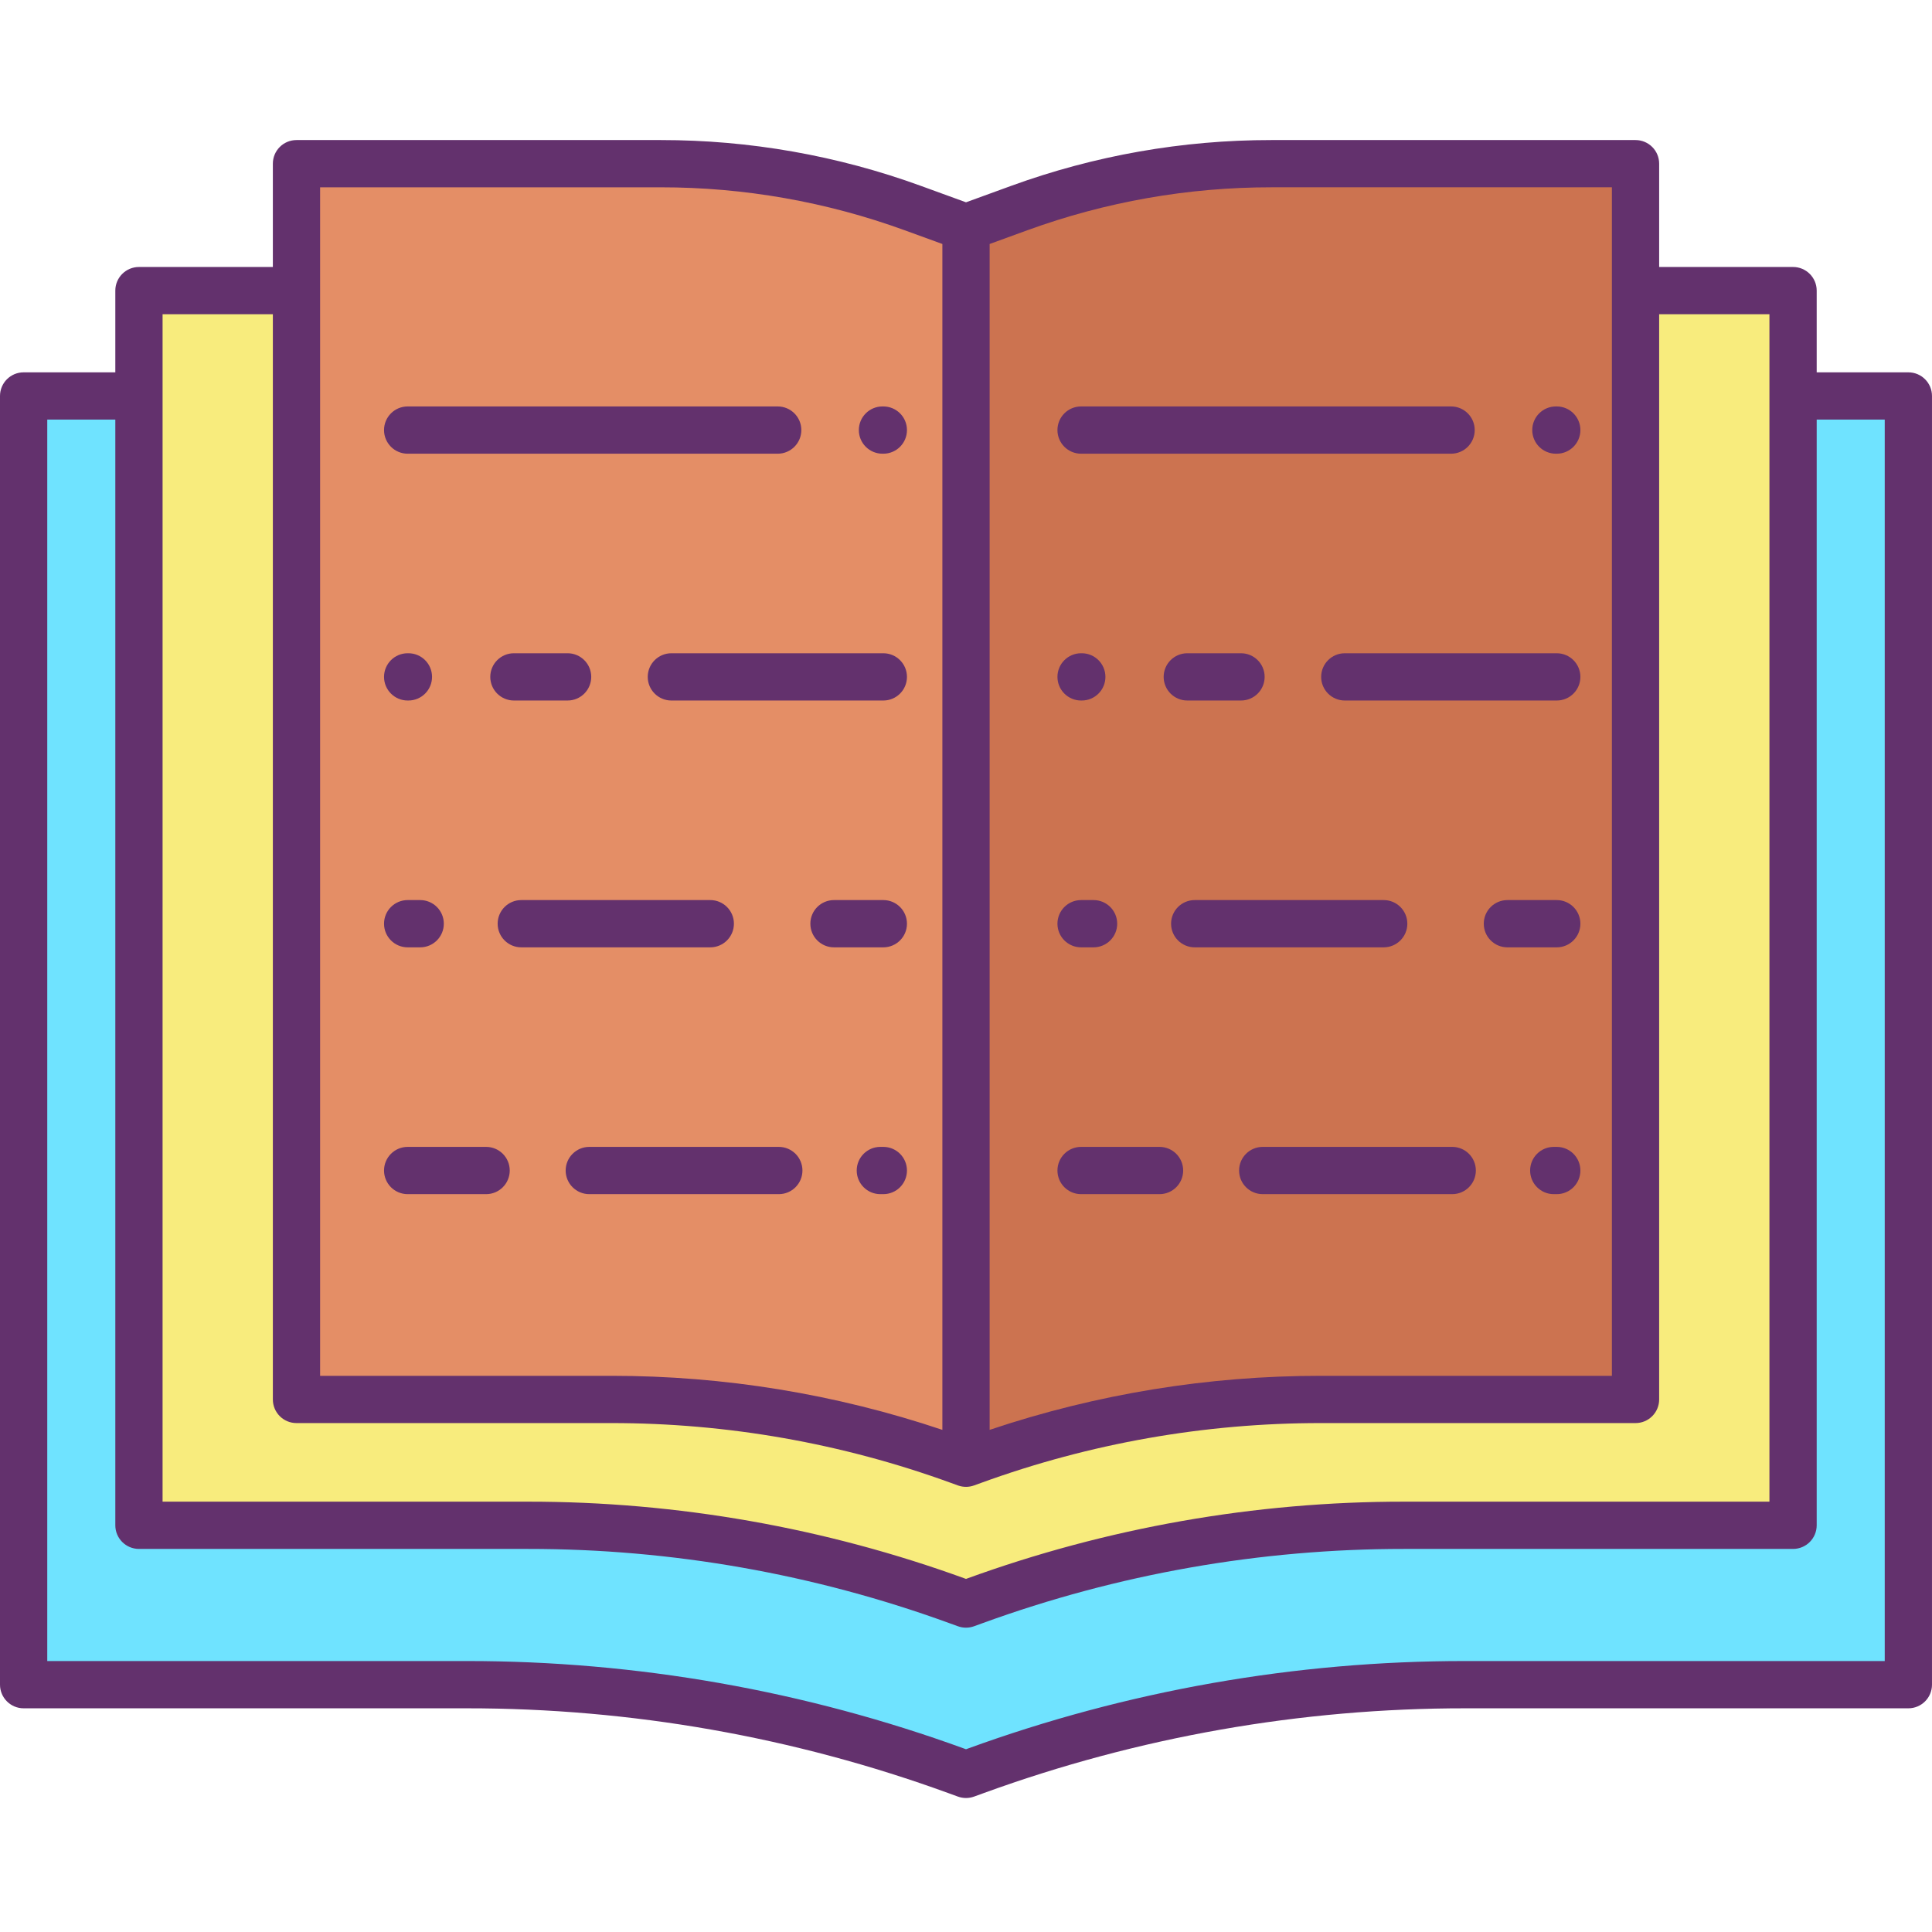 <svg height="490pt" viewBox="0 -35 490.56 490" width="490pt" xmlns="http://www.w3.org/2000/svg"><path d="m484.559 65.262v327.219h-112.527c-42.395 0-84.461 7.406-124.301 21.891l-2.449.891-2.453-.891c-39.84-14.484-81.906-21.891-124.297-21.891h-112.531v-327.219h29.281v286.75h98.758c37.207 0 74.125 6.504 109.09 19.219l2.152.781 2.148-.781c34.965-12.715 71.887-19.219 109.09-19.219h98.762v-286.75zm0 0" fill="#6fe3ff"/><path d="m455.281 65.262v286.75h-98.762c-37.203 0-74.125 6.504-109.09 19.219l-2.148.781-2.152-.781c-34.965-12.715-71.883-19.219-109.09-19.219h-98.758v-313.5h40v281.547h79.949c30.117.004 60.004 5.27 88.309 15.562l1.539.559.203.07 1.738-.629c28.305-10.293 58.191-15.559 88.309-15.562h79.953v-281.547h40zm0 0" fill="#f8ec7d"/><path d="m415.281 65.262v254.797h-79.953c-30.117.004-60.004 5.27-88.309 15.562l-1.738.629-.203-.07.203-.559v-313.152l13.539-4.93c20.496-7.449 42.141-11.258 63.949-11.258h92.512zm0 0" fill="#cc7350"/><path d="m245.281 25.051v310.57l-.203.559-1.539-.559c-28.305-10.293-58.191-15.559-88.309-15.562h-79.949v-313.777h92.508c21.812 0 43.453 3.809 63.949 11.258l13.543 4.93zm0 0" fill="#e48e66"/><g fill="#63316d"><path d="m484.559 59.262h-23.277v-20.75c0-3.316-2.688-6-6-6h-34v-26.23c0-3.316-2.688-6-6-6h-92.512c-22.508-.012-44.848 3.922-66 11.621l-11.488 4.184-11.492-4.184c-21.152-7.699-43.488-11.633-66-11.621h-92.508c-3.316 0-6 2.684-6 6v26.23h-34c-3.316 0-6 2.684-6 6v20.75h-23.281c-3.312 0-6 2.684-6 6v327.219c0 3.312 2.688 6 6 6h112.531c41.695-.02 83.07 7.266 122.25 21.527l2.449.891c1.324.48 2.773.48 4.098 0l2.453-.891c39.18-14.262 80.555-21.547 122.25-21.527h112.527c3.316 0 6-2.688 6-6v-327.219c0-3.316-2.684-6-6-6zm-223.688-36.082c19.836-7.223 40.789-10.91 61.898-10.902h86.512v301.781h-73.953c-28.574-.012-56.961 4.621-84.047 13.723v-301.109zm-179.59-10.898h86.508c21.113-.012 42.062 3.676 61.902 10.898l9.59 3.492v301.109c-27.09-9.102-55.477-13.734-84.051-13.723h-73.949zm-40 32.23h28v275.547c0 3.316 2.684 6 6 6h79.949c29.418-.012 58.613 5.133 86.258 15.203l1.816.656c1.301.453 2.719.445 4.016-.023l1.75-.633c27.645-10.07 56.84-15.215 86.258-15.203h79.953c3.312 0 6-2.684 6-6v-275.547h28v301.5h-92.762c-37.906-.02-75.523 6.605-111.141 19.578l-.098.039-.102-.039c-35.617-12.973-73.234-19.598-111.141-19.578h-92.758zm437.277 341.969h-106.527c-43.094-.023-85.859 7.508-126.352 22.25l-.398.145-.402-.145c-40.492-14.742-83.254-22.273-126.348-22.25h-106.531v-315.219h17.281v280.75c0 3.312 2.684 6 6 6h98.758c36.508-.02 72.738 6.363 107.039 18.859l2.152.777c1.32.48 2.77.48 4.094 0l2.152-.781c34.305-12.492 70.535-18.875 107.043-18.855h98.762c3.312 0 6-2.688 6-6v-280.75h17.277zm0 0"/><path d="m395.059 79.922h.223c3.312 0 6-2.688 6-6 0-3.316-2.688-6-6-6h-.223c-3.312 0-6 2.684-6 6 0 3.312 2.688 6 6 6zm0 0"/><path d="m274.5 79.922h93.949c3.316 0 6-2.688 6-6 0-3.316-2.684-6-6-6h-93.949c-3.312 0-6 2.684-6 6 0 3.312 2.688 6 6 6zm0 0"/><path d="m395.281 130.59h-53.82c-3.316 0-6 2.688-6 6s2.684 6 6 6h53.82c3.312 0 6-2.688 6-6s-2.688-6-6-6zm0 0"/><path d="m315.109 142.59c3.312 0 6-2.688 6-6s-2.688-6-6-6h-13.641c-3.312 0-6 2.688-6 6s2.688 6 6 6zm0 0"/><path d="m274.5 142.59h.18c3.312 0 6-2.688 6-6s-2.688-6-6-6h-.18c-3.312 0-6 2.688-6 6s2.688 6 6 6zm0 0"/><path d="m395.281 193.262h-12.531c-3.312 0-6 2.684-6 6 0 3.312 2.688 6 6 6h12.531c3.312 0 6-2.688 6-6 0-3.316-2.688-6-6-6zm0 0"/><path d="m303.352 205.262h47.988c3.312 0 6-2.688 6-6 0-3.316-2.688-6-6-6h-47.988c-3.316 0-6 2.684-6 6 0 3.312 2.684 6 6 6zm0 0"/><path d="m274.5 205.262h3.172c3.312 0 6-2.688 6-6 0-3.316-2.688-6-6-6h-3.172c-3.312 0-6 2.684-6 6 0 3.312 2.688 6 6 6zm0 0"/><path d="m395.281 255.93h-.762c-3.312 0-6 2.688-6 6s2.688 6 6 6h.762c3.312 0 6-2.688 6-6s-2.688-6-6-6zm0 0"/><path d="m368.738 255.93h-48.117c-3.316 0-6 2.688-6 6s2.684 6 6 6h48.117c3.316 0 6-2.688 6-6s-2.684-6-6-6zm0 0"/><path d="m274.5 267.93h19.922c3.312 0 6-2.688 6-6s-2.688-6-6-6h-19.922c-3.312 0-6 2.688-6 6s2.688 6 6 6zm0 0"/><path d="m224.07 79.922h.219c3.316 0 6-2.688 6-6 0-3.316-2.684-6-6-6h-.219c-3.312 0-6 2.684-6 6 0 3.312 2.688 6 6 6zm0 0"/><path d="m103.512 79.922h93.957c3.316 0 6-2.688 6-6 0-3.316-2.684-6-6-6h-93.957c-3.316 0-6 2.684-6 6 0 3.312 2.684 6 6 6zm0 0"/><path d="m224.289 130.59h-53.82c-3.312 0-6 2.688-6 6s2.688 6 6 6h53.82c3.316 0 6-2.688 6-6s-2.684-6-6-6zm0 0"/><path d="m144.121 142.59c3.312 0 6-2.688 6-6s-2.688-6-6-6h-13.633c-3.312 0-6 2.688-6 6s2.688 6 6 6zm0 0"/><path d="m103.512 142.59h.188c3.316 0 6-2.688 6-6s-2.684-6-6-6h-.188c-3.316 0-6 2.688-6 6s2.684 6 6 6zm0 0"/><path d="m224.289 193.262h-12.527c-3.316 0-6 2.684-6 6 0 3.312 2.684 6 6 6h12.527c3.316 0 6-2.688 6-6 0-3.316-2.684-6-6-6zm0 0"/><path d="m132.359 205.262h47.992c3.312 0 6-2.688 6-6 0-3.316-2.688-6-6-6h-47.992c-3.312 0-6 2.684-6 6 0 3.312 2.688 6 6 6zm0 0"/><path d="m103.512 205.262h3.18c3.312 0 6-2.688 6-6 0-3.316-2.688-6-6-6h-3.18c-3.316 0-6 2.684-6 6 0 3.312 2.684 6 6 6zm0 0"/><path d="m224.289 255.93h-.758c-3.316 0-6 2.688-6 6s2.684 6 6 6h.758c3.316 0 6-2.688 6-6s-2.684-6-6-6zm0 0"/><path d="m197.75 255.93h-48.121c-3.312 0-6 2.688-6 6s2.688 6 6 6h48.121c3.312 0 6-2.688 6-6s-2.688-6-6-6zm0 0"/><path d="m103.512 267.93h19.918c3.312 0 6-2.688 6-6s-2.688-6-6-6h-19.918c-3.316 0-6 2.688-6 6s2.684 6 6 6zm0 0"/></g></svg>